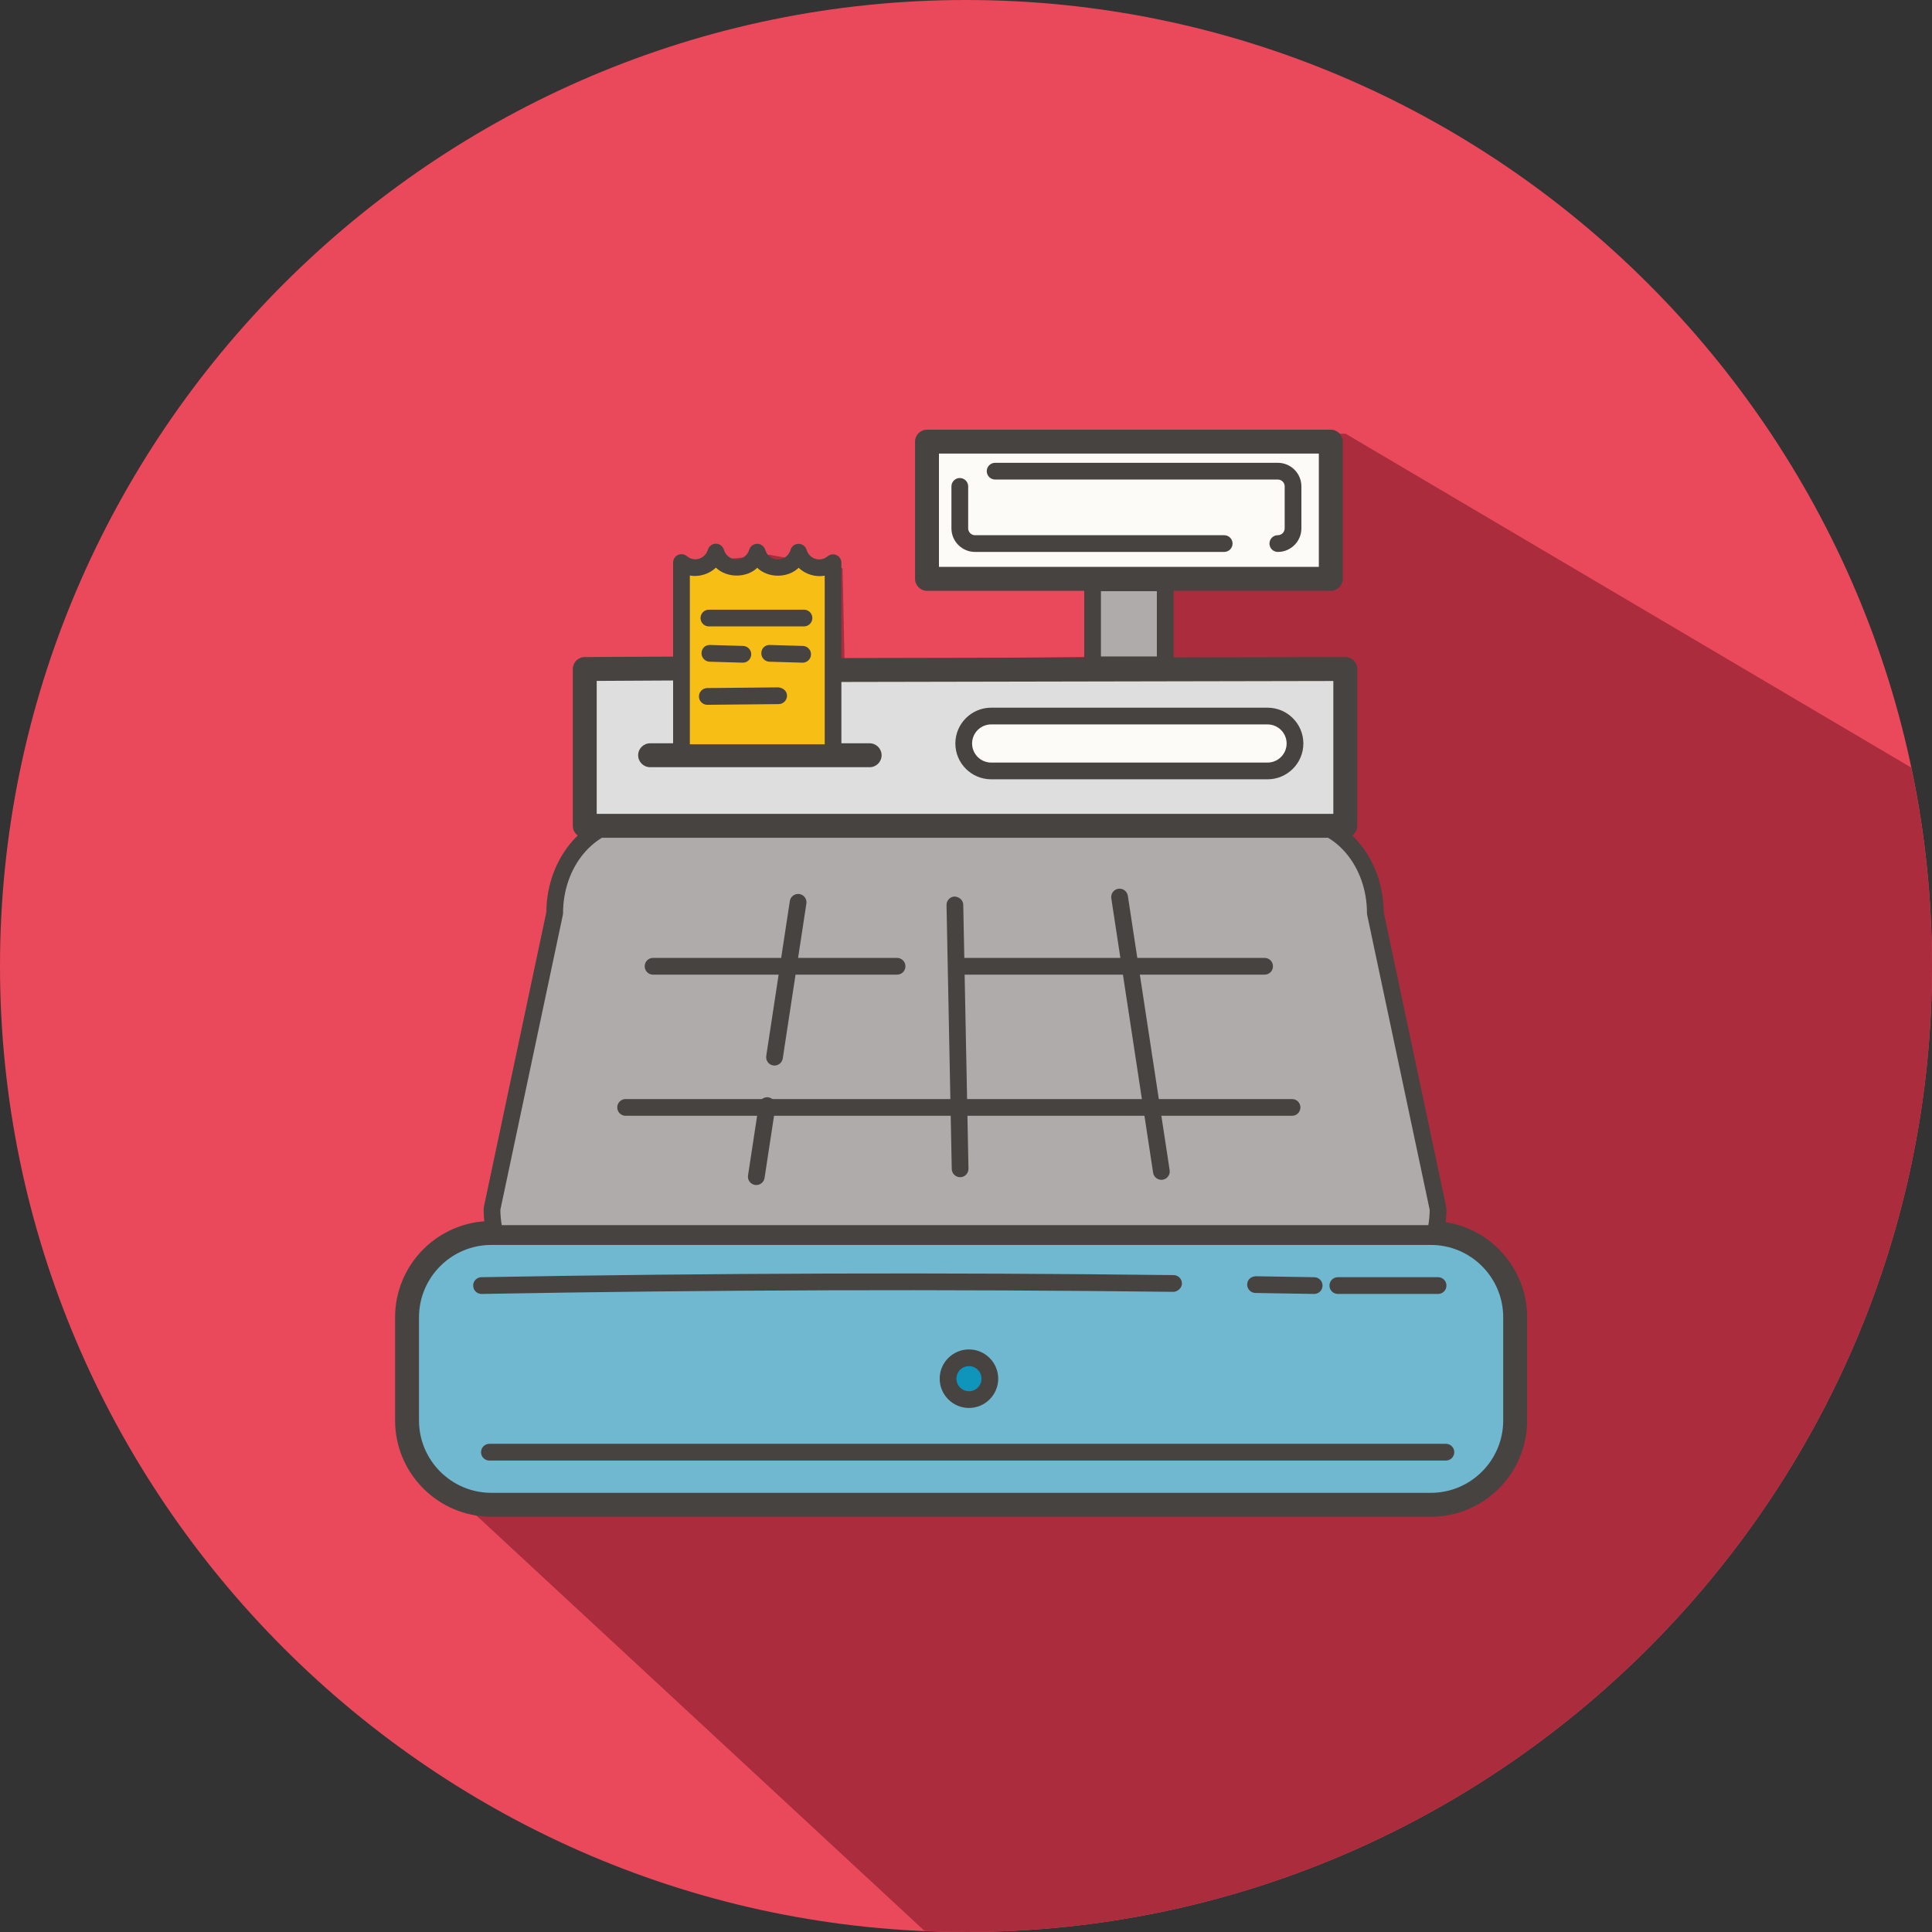 <?xml version="1.0" encoding="iso-8859-1"?>
<!-- Generator: Adobe Illustrator 19.0.0, SVG Export Plug-In . SVG Version: 6.00 Build 0)  -->
<svg version="1.1" id="Layer_1" xmlns="http://www.w3.org/2000/svg" xmlns:xlink="http://www.w3.org/1999/xlink" x="0px" y="0px"
	 viewBox="0 0 512 512" style="enable-background:new 0 0 512 512;" xml:space="preserve">
<rect x="0" y="0" width="512" height="512" fill="#333333" stroke="none"/>
<path style="fill:#E9495B;" d="M256,512L256,512C115.2,512,0,396.8,0,256l0,0C0,115.2,115.2,0,256,0l0,0c140.8,0,256,115.2,256,256
	l0,0C512,396.8,396.8,512,256,512z"/>
<path style="fill:#AB2D3D;" d="M512,256L512,256c0-18.012-1.912-35.592-5.492-52.576l-149.932-88.5H250.764l0.508,36.676
	l42.732,0.508l-2.036,21.904l-68.16,0.78l-0.516-24.208l-19.332-3.564l-20.348,2.036l1.54,26.176l-26.976,0.308v41.768
	l-28.488,110.024l-19.84,13.752v45.336l135.172,125.3c3.648,0.156,7.3,0.28,10.98,0.28l0,0C396.8,512,512,396.8,512,256z"/>
<g>
	<g>
		<path style="fill:#474341;" d="M401.152,347.608c-1.732,1.748,0.964,4.448,2.7,2.7"/>
		<path style="fill:#6FB8D0;" d="M377.492,398.784H131.92c-13.224,0-24.044-10.82-24.044-24.048v-23.94
			c0-13.224,10.82-24.048,24.044-24.048h245.572c13.224,0,24.048,10.82,24.048,24.048v23.94
			C401.54,387.96,390.716,398.784,377.492,398.784"/>
		<path style="fill:#474341;" d="M379.192,401.952H130.216c-14.064,0-25.512-11.448-25.512-25.512v-27.344
			c0-14.064,11.448-25.512,25.512-25.512h248.976c14.064,0,25.512,11.448,25.512,25.512v27.344
			C404.704,390.504,393.26,401.952,379.192,401.952 M130.216,329.92c-10.572,0-19.176,8.6-19.176,19.176v27.344
			c0,10.576,8.604,19.176,19.176,19.176h248.976c10.572,0,19.172-8.6,19.172-19.176v-27.344c0-10.576-8.6-19.176-19.172-19.176
			H130.216z"/>
		<rect x="245.68" y="117.04" style="fill:#FDFBF8;" width="107.008" height="36.36"/>
		<path style="fill:#474341;" d="M352.672,156.572H245.664c-1.748,0-3.168-1.42-3.168-3.168V117.04c0-1.752,1.42-3.168,3.168-3.168
			h107.008c1.748,0,3.168,1.416,3.168,3.168v36.364C355.844,155.152,354.424,156.572,352.672,156.572 M248.832,150.232h100.672
			v-30.028H248.832V150.232z"/>
		<rect x="289.56" y="154.456" style="fill:#AEABAA;" width="19.252" height="21.732"/>
		<path style="fill:#474341;" d="M308.8,178.404h-19.256c-1.224,0-2.216-0.992-2.216-2.22v-21.732c0-1.224,0.992-2.216,2.216-2.216
			H308.8c1.224,0,2.216,0.992,2.216,2.216v21.732C311.016,177.412,310.024,178.404,308.8,178.404 M291.76,173.968h14.82v-17.3
			h-14.82V173.968z"/>
		<path style="fill:#AEABAA;" d="M380.336,326.896c0.488-2.076,0.772-4.248,0.772-6.5l-16.62-78.424
			c0-13.476-9.352-24.508-20.78-24.508h-175.92c-11.428,0-20.78,11.028-20.78,24.508l-16.62,78.424c0,2.252,0.284,4.428,0.772,6.5
			H380.336z"/>
		<path style="fill:#474341;" d="M380.336,329.112H131.152c-1.028,0-1.92-0.708-2.156-1.704c-0.556-2.344-0.832-4.7-0.832-7.008
			c0-0.152,0.02-0.312,0.048-0.46l16.572-78.2c0.108-14.628,10.388-26.488,23-26.488h175.92c12.612,0,22.884,11.86,22.996,26.488
			l16.572,78.2c0.032,0.148,0.048,0.308,0.048,0.46c0,2.32-0.28,4.676-0.828,7.008C382.256,328.404,381.364,329.112,380.336,329.112
			 M132.964,324.68h245.56c0.228-1.352,0.348-2.708,0.36-4.052l-16.576-78.192c-0.032-0.148-0.048-0.308-0.048-0.46
			c0-12.292-8.328-22.288-18.56-22.288H167.78c-10.24,0-18.564,9.996-18.564,22.288c0,0.152-0.016,0.312-0.048,0.46L132.6,320.624
			C132.612,321.96,132.732,323.316,132.964,324.68"/>
		<polyline style="fill:#DFDEDE;" points="222.804,177.556 356.516,177.296 356.516,218.852 154.972,218.852 154.972,177.296 
			178.52,177.164 		"/>
		<g>
			<path style="fill:#474341;" d="M356.516,222.02H154.968c-1.748,0-3.168-1.416-3.168-3.168v-41.556
				c0-1.744,1.412-3.156,3.152-3.168L178.508,174h0.016c1.744,0,3.156,1.408,3.168,3.152c0.008,1.748-1.4,3.172-3.152,3.184
				l-20.404,0.112v35.24h195.212v-35.216l-130.544,0.256H222.8c-1.748,0-3.164-1.412-3.168-3.164c0-1.744,1.412-3.168,3.164-3.172
				l133.716-0.264h0.004c0.836,0,1.644,0.336,2.24,0.924c0.592,0.6,0.932,1.4,0.932,2.244v41.556
				C359.688,220.604,358.268,222.02,356.516,222.02"/>
			<path style="fill:#474341;" d="M381.104,342.908H354.54c-1.228,0-2.216-0.992-2.216-2.22c0-1.224,0.988-2.216,2.216-2.216h26.564
				c1.228,0,2.22,0.992,2.22,2.216C383.324,341.916,382.332,342.908,381.104,342.908"/>
			<path style="fill:#474341;" d="M348.272,342.908h-0.04l-15.536-0.256c-1.224-0.02-2.2-1.032-2.18-2.252
				c0.02-1.224,0.88-2.076,2.252-2.18l15.544,0.256c1.224,0.02,2.2,1.032,2.176,2.256
				C350.464,341.936,349.48,342.908,348.272,342.908"/>
			<path style="fill:#474341;" d="M127.612,342.908c-1.204,0-2.196-0.964-2.216-2.18c-0.024-1.22,0.952-2.236,2.176-2.256
				c61.116-1.096,122.848-1.284,183.464-0.556c1.224,0.012,2.204,1.02,2.192,2.244c-0.012,1.224-1.236,2.176-2.244,2.192
				c-60.588-0.736-122.268-0.544-183.332,0.556L127.612,342.908L127.612,342.908z"/>
			<path style="fill:#474341;" d="M383.18,387.06H129.692c-1.224,0-2.216-0.992-2.216-2.216c0-1.228,0.992-2.22,2.216-2.22h253.492
				c1.228,0,2.216,0.992,2.216,2.22C385.396,386.072,384.408,387.06,383.18,387.06"/>
			<path style="fill:#474341;" d="M335.136,258.292h-81.12c-1.228,0-2.22-0.992-2.22-2.216c0-1.228,0.992-2.22,2.22-2.22h81.116
				c1.228,0,2.22,0.992,2.22,2.22C337.352,257.304,336.36,258.292,335.136,258.292"/>
			<path style="fill:#474341;" d="M237.736,258.292h-64.672c-1.228,0-2.216-0.992-2.216-2.216c0-1.228,0.988-2.22,2.216-2.22h64.668
				c1.228,0,2.216,0.992,2.216,2.22C239.952,257.304,238.964,258.292,237.736,258.292"/>
			<path style="fill:#474341;" d="M342.404,295.696H165.792c-1.224,0-2.216-0.992-2.216-2.216c0-1.228,0.992-2.22,2.216-2.22
				h176.616c1.228,0,2.216,0.992,2.216,2.22C344.62,294.708,343.632,295.696,342.404,295.696"/>
			<path style="fill:#474341;" d="M230.464,203.316h-58.18c-1.748,0-3.168-1.416-3.168-3.168c0-1.748,1.42-3.168,3.168-3.168h58.18
				c1.748,0,3.168,1.416,3.168,3.168C233.636,201.9,232.216,203.316,230.464,203.316"/>
			<path style="fill:#474341;" d="M200.428,314.048c-0.112,0-0.228-0.008-0.34-0.024c-1.208-0.184-2.036-1.312-1.852-2.528
				l2.872-18.844c0.184-1.208,1.356-2.036,2.528-1.852c1.208,0.184,2.036,1.312,1.852,2.528l-2.872,18.84
				C202.448,313.26,201.504,314.048,200.428,314.048"/>
			<path style="fill:#474341;" d="M205.256,282.376c-0.112,0-0.228-0.008-0.34-0.024c-1.208-0.184-2.036-1.312-1.852-2.528
				l6.252-41.048c0.184-1.208,1.344-2.024,2.528-1.852c1.208,0.184,2.04,1.312,1.856,2.528l-6.26,41.04
				C207.276,281.588,206.328,282.376,205.256,282.376"/>
			<path style="fill:#474341;" d="M254.444,311.972c-1.204,0-2.192-0.964-2.22-2.172l-1.384-69.952
				c-0.02-1.22,0.948-2.236,2.172-2.26c1.228,0.12,2.228,0.952,2.26,2.172l1.384,69.952c0.024,1.22-0.948,2.236-2.172,2.26
				L254.444,311.972L254.444,311.972z"/>
			<path style="fill:#474341;" d="M307.772,312.664c-1.076,0-2.02-0.788-2.184-1.88l-11.084-72.724
				c-0.184-1.212,0.648-2.344,1.856-2.528c1.18-0.196,2.344,0.644,2.528,1.856l11.084,72.724c0.184,1.212-0.644,2.344-1.852,2.528
				C308,312.656,307.888,312.664,307.772,312.664"/>
		</g>
		<path style="fill:#0F95BC;" d="M262.324,365.364c0,3.06-2.48,5.54-5.54,5.54s-5.54-2.48-5.54-5.54s2.48-5.54,5.54-5.54
			S262.324,362.304,262.324,365.364"/>
		<path style="fill:#474341;" d="M256.784,373.124c-4.276,0-7.76-3.484-7.76-7.76s3.484-7.752,7.76-7.752s7.752,3.476,7.752,7.752
			C264.54,369.64,261.06,373.124,256.784,373.124 M256.784,362.044c-1.832,0-3.324,1.488-3.324,3.32s1.492,3.328,3.324,3.328
			s3.32-1.496,3.32-3.328C260.104,363.528,258.616,362.044,256.784,362.044"/>
		<path style="fill:#F7BE15;" d="M217.116,150.472c-2.604,0-4.776-1.748-5.476-4.124c-0.688,2.388-2.868,4.148-5.48,4.148
			c-2.616,0-4.796-1.764-5.484-4.156c-0.7,2.372-2.872,4.116-5.472,4.116c-2.612,0-4.788-1.756-5.48-4.148
			c-0.696,2.38-2.872,4.128-5.472,4.128c-1.396,0-2.66-0.52-3.656-1.352v50.376h40.172v-50.336
			C219.776,149.952,218.512,150.472,217.116,150.472"/>
		<g>
			<path style="fill:#474341;" d="M220.768,201.676h-40.172c-1.224,0-2.216-0.992-2.216-2.22V149.08c0-0.86,0.496-1.644,1.28-2.008
				c0.78-0.36,1.704-0.248,2.36,0.312c0.452,0.38,1.212,0.832,2.228,0.832c1.552,0,2.904-1.02,3.344-2.536
				c0.276-0.94,1.144-1.592,2.124-1.592h0.004c0.984,0,1.852,0.656,2.124,1.596c0.44,1.524,1.788,2.548,3.352,2.548
				c1.552,0,2.896-1.02,3.348-2.528c0.28-0.944,1.14-1.588,2.124-1.588h0.008c0.98,0.004,1.852,0.656,2.12,1.6
				c0.44,1.528,1.792,2.552,3.352,2.552c1.568,0,2.908-1.02,3.352-2.544c0.272-0.948,1.14-1.596,2.124-1.6h0.004
				c0.98,0,1.852,0.648,2.124,1.592c0.444,1.516,1.792,2.536,3.352,2.536c1.016,0,1.776-0.456,2.236-0.832
				c0.66-0.556,1.584-0.668,2.356-0.308c0.78,0.368,1.28,1.148,1.28,2.008v50.332C222.984,200.684,221.996,201.676,220.768,201.676
				 M182.816,197.244h35.736V152.56c-2.484,0.448-5.12-0.38-6.904-2.088c-2.884,2.788-8.076,2.792-10.972,0.004
				c-2.852,2.744-8.06,2.748-10.956-0.04c-1.792,1.708-4.468,2.532-6.904,2.084V197.244z"/>
			<path style="fill:#474341;" d="M213.06,166.004h-25.192c-1.228,0-2.22-0.992-2.22-2.216c0-1.228,0.992-2.22,2.22-2.22h25.192
				c1.228,0,2.22,0.992,2.22,2.22C215.28,165.016,214.288,166.004,213.06,166.004"/>
			<path style="fill:#474341;" d="M196.868,175.616H196.8l-8.736-0.256c-1.22-0.04-2.184-1.06-2.152-2.284
				c0.036-1.22,0.936-2.2,2.284-2.152l8.736,0.256c1.224,0.04,2.188,1.06,2.152,2.284
				C199.048,174.664,198.06,175.616,196.868,175.616"/>
			<path style="fill:#474341;" d="M212.708,175.616h-0.064l-8.736-0.256c-1.22-0.04-2.184-1.06-2.152-2.284
				c0.036-1.22,0.924-2.2,2.284-2.152l8.736,0.256c1.224,0.04,2.188,1.06,2.152,2.284
				C214.888,174.664,213.904,175.616,212.708,175.616"/>
			<path style="fill:#474341;" d="M187.444,186.78c-1.212,0-2.204-0.976-2.216-2.196c-0.012-1.228,0.972-2.224,2.196-2.24
				l18.9-0.184c1.272,0.18,2.22,0.968,2.24,2.196c0.012,1.228-0.976,2.224-2.196,2.24l-18.904,0.184H187.444z"/>
		</g>
		<path style="fill:#FDFBF8;" d="M339.408,204.304h-80.232c-2.076,0-3.776-1.7-3.776-3.776v-6.992c0-2.08,1.7-3.776,3.776-3.776
			h80.236c2.076,0,3.776,1.7,3.776,3.776v6.992C343.184,202.608,341.488,204.304,339.408,204.304"/>
		<g>
			<path style="fill:#474341;" d="M335.912,206.524h-73.24c-5.232,0-9.492-4.26-9.492-9.492c0-5.232,4.26-9.488,9.492-9.488h73.24
				c5.232,0,9.492,4.256,9.492,9.488S341.144,206.524,335.912,206.524 M262.672,191.98c-2.788,0-5.056,2.264-5.056,5.052
				s2.268,5.056,5.056,5.056h73.24c2.788,0,5.056-2.268,5.056-5.056s-2.268-5.052-5.056-5.052H262.672z"/>
			<path style="fill:#474341;" d="M324.416,146.268h-66.028c-3.448,0-6.248-2.804-6.248-6.248v-11.124
				c0-1.224,0.992-2.216,2.216-2.216c1.228,0,2.22,0.992,2.22,2.216v11.124c0,0.996,0.816,1.816,1.816,1.816h66.028
				c1.228,0,2.22,0.992,2.22,2.22C326.636,145.276,325.644,146.268,324.416,146.268"/>
			<path style="fill:#474341;" d="M338.636,146.268c-1.228,0-2.216-0.992-2.216-2.216c0-1.228,0.988-2.22,2.216-2.22
				c1,0,1.816-0.816,1.816-1.816v-11.124c0-1-0.816-1.808-1.816-1.808H263.72c-1.228,0-2.22-0.992-2.22-2.22
				c0-1.224,0.992-2.216,2.22-2.216h74.916c3.448,0,6.248,2.8,6.248,6.244v11.124C344.884,143.464,342.084,146.268,338.636,146.268"
				/>
		</g>
	</g>
</g>
<g>
</g>
<g>
</g>
<g>
</g>
<g>
</g>
<g>
</g>
<g>
</g>
<g>
</g>
<g>
</g>
<g>
</g>
<g>
</g>
<g>
</g>
<g>
</g>
<g>
</g>
<g>
</g>
<g>
</g>
</svg>
